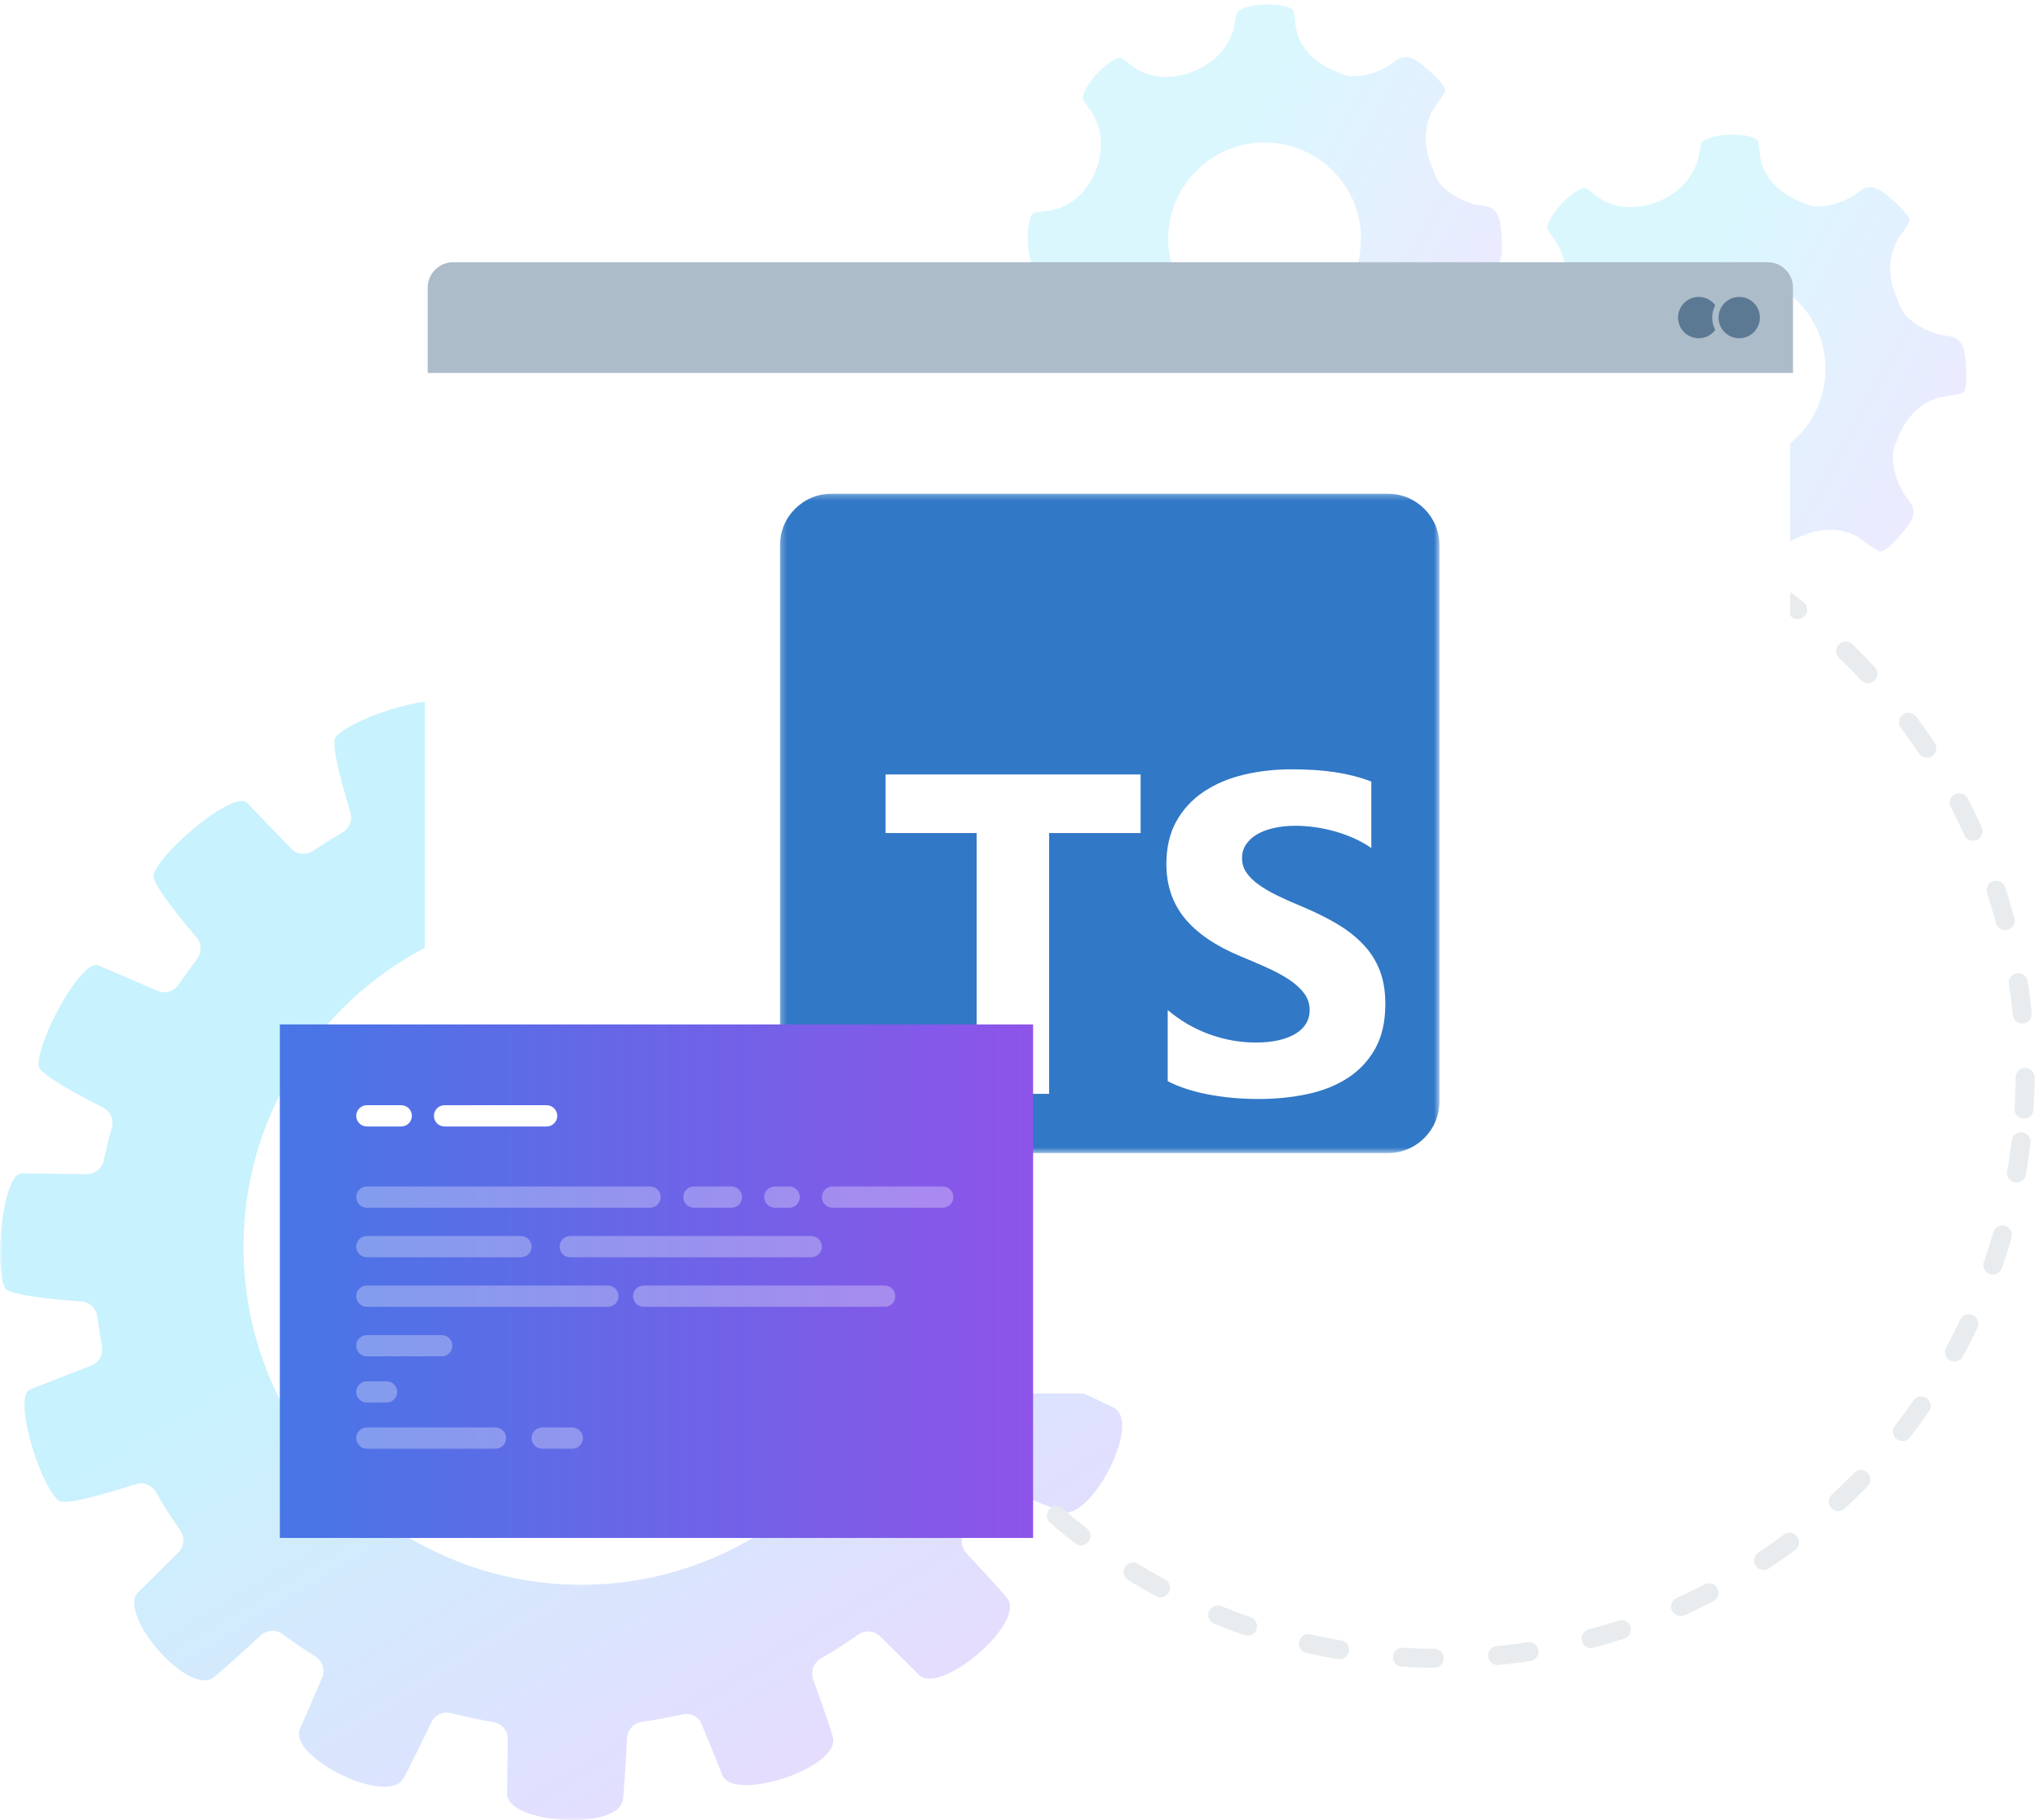 <svg width="356" height="318" viewBox="0 0 356 318" fill="none" xmlns="http://www.w3.org/2000/svg">
<g clip-path="url(#clip0_40_3903)">
<mask id="mask0_40_3903" style="mask-type:luminance" maskUnits="userSpaceOnUse" x="0" y="0" width="356" height="318">
<path d="M356 0H0V318H356V0Z" fill="white"/>
</mask>
<g mask="url(#mask0_40_3903)">
<path opacity="0.3" fill-rule="evenodd" clip-rule="evenodd" d="M61.215 141.94C58.917 134.382 57.885 129.544 58.687 128.686C61.969 125.193 77.36 120.401 78.518 123.445C78.67 123.854 80.094 127.626 82.439 133.821C82.956 135.185 84.395 135.946 85.82 135.648C87.621 135.271 89.421 134.953 91.22 134.693C92.598 134.494 93.682 133.375 93.82 131.979C94.604 124.015 95.533 119.093 96.591 118.59C100.925 116.556 116.855 117.826 116.722 121C116.7 121.451 116.552 125.494 116.319 132.118C116.266 133.606 117.327 134.885 118.778 135.148C120.713 135.5 122.625 135.922 124.525 136.412C125.86 136.756 127.272 136.146 127.932 134.918C131.774 127.769 134.543 123.52 135.717 123.452C140.471 123.197 154.507 130.47 153.151 133.38C153.083 133.525 152.814 134.112 152.362 135.095C151.574 136.81 150.234 139.729 148.444 143.615C147.817 144.975 148.302 146.581 149.543 147.387C151.007 148.338 152.442 149.335 153.842 150.38C154.95 151.207 156.488 151.179 157.558 150.285C163.809 145.061 167.978 142.105 169.078 142.496C173.543 144.058 183.583 156.148 181.235 158.337C181.023 158.526 179.639 159.835 177.31 162.038C176.1 163.183 174.634 164.57 172.944 166.167C171.87 167.182 171.708 168.835 172.525 170.054C173.468 171.46 174.374 172.9 175.235 174.376C175.964 175.625 177.472 176.193 178.829 175.689C184.901 173.433 188.741 172.075 189.454 171.94C194.813 171.007 200.391 189.037 195.376 190.967C194.956 191.128 193.416 191.774 190.926 192.816C189.64 193.354 188.101 193.999 186.333 194.737C184.988 195.299 184.256 196.768 184.556 198.197C185.029 200.445 185.39 202.691 185.671 204.943C185.853 206.403 187.052 207.523 188.513 207.56C194.896 207.721 198.911 207.895 199.609 208.046C204.875 209.168 203.048 228.106 197.716 228.032C197.059 228.032 193.575 228.071 187.99 228.153C186.559 228.175 185.353 229.243 185.084 230.662C184.62 233.113 184.026 235.537 183.345 237.941C182.941 239.368 183.614 240.882 184.95 241.485C190.697 244.08 194.286 245.753 194.864 246.158C199.253 249.244 190.177 266.196 185.35 264.091C184.77 263.822 181.708 262.596 176.793 260.63L176.377 260.463C175.061 259.937 173.557 260.449 172.774 261.65C171.479 263.636 170.102 265.568 168.65 267.453C167.748 268.624 167.799 270.281 168.799 271.352C173.054 275.911 175.685 278.821 176.071 279.415C178.897 283.917 164.074 296.362 160.471 292.579C160.037 292.105 157.597 289.698 153.697 285.868C152.671 284.861 151.067 284.77 149.887 285.607C147.809 287.08 145.642 288.459 143.402 289.756C142.14 290.487 141.553 292.02 142.044 293.392C144.157 299.295 145.424 303.03 145.542 303.728C146.352 309.005 127.97 314.975 126.143 310.063C125.913 309.443 124.642 306.297 122.588 301.272C122.037 299.923 120.58 299.203 119.161 299.53C116.81 300.071 114.463 300.494 112.112 300.835C110.697 301.04 109.604 302.221 109.53 303.659C109.206 309.996 108.928 313.984 108.758 314.678C107.49 319.915 88.377 318.584 88.585 313.309C88.602 312.664 88.649 309.276 88.706 303.84C88.721 302.355 87.631 301.106 86.178 300.871C83.683 300.466 81.219 299.931 78.779 299.308C77.412 298.958 75.971 299.618 75.352 300.903C72.55 306.721 70.746 310.358 70.319 310.943C67.086 315.361 50.164 306.811 52.415 301.984C52.702 301.403 54.017 298.348 56.127 293.443L56.257 293.142C56.846 291.773 56.328 290.189 55.078 289.408C53.124 288.186 51.225 286.884 49.375 285.508C48.236 284.661 46.651 284.727 45.596 285.694C40.813 290.077 37.76 292.791 37.145 293.192C32.519 296.099 20.3 281.752 24.218 278.093C24.708 277.653 27.197 275.187 31.158 271.244C32.207 270.201 32.323 268.542 31.473 267.343C29.962 265.208 28.548 262.987 27.233 260.678C26.535 259.454 25.086 258.87 23.742 259.299C15.999 261.777 11.052 262.928 10.202 262.154C6.727 259.005 2.265 243.903 5.265 242.749C5.705 242.58 9.589 241.064 15.962 238.571C17.313 238.042 18.079 236.597 17.809 235.168C17.485 233.455 17.217 231.742 17.003 230.028C16.826 228.603 15.689 227.491 14.267 227.389C6.253 226.813 1.312 226.019 0.831 224.987C-1.118 220.751 0.567 204.964 3.774 205.016C4.234 205.027 8.382 205.072 15.173 205.137C16.601 205.151 17.832 204.117 18.129 202.707C18.528 200.809 18.993 198.923 19.525 197.05C19.921 195.655 19.3 194.169 18.022 193.52C10.956 189.93 6.772 187.32 6.733 186.167C6.594 181.472 14.305 167.407 17.214 168.675C17.36 168.738 17.946 168.99 18.929 169.412C20.661 170.155 23.624 171.426 27.571 173.125C28.879 173.688 30.404 173.208 31.211 172.016C32.223 170.52 33.282 169.052 34.39 167.618C35.27 166.479 35.26 164.874 34.337 163.784C29.266 157.792 26.416 153.785 26.838 152.694C28.53 148.238 41.014 138.004 43.169 140.271C43.356 140.477 44.645 141.813 46.817 144.062C47.95 145.235 49.322 146.656 50.902 148.295C51.898 149.327 53.495 149.467 54.693 148.661C56.347 147.546 58.049 146.48 59.799 145.472C61.027 144.763 61.627 143.296 61.215 141.94ZM101.515 276.878C134.089 276.878 160.496 250.471 160.496 217.897C160.496 185.323 134.089 158.916 101.515 158.916C68.941 158.916 42.534 185.323 42.534 217.897C42.534 250.471 68.941 276.878 101.515 276.878Z" fill="url(#paint0_linear_40_3903)"/>
<path opacity="0.2" d="M270.257 39.761C270.217 39.973 270.735 40.807 271.642 42.073C273.816 45.105 273.907 49.153 272.526 52.619C271.09 56.224 268.075 59.099 264.221 59.549C262.856 59.708 261.987 59.83 261.803 59.901C260.482 60.351 260.044 66.959 261.826 69.596C261.952 69.794 263.103 70.045 264.937 70.33C268.528 70.89 271.349 73.522 272.769 76.868C274.248 80.353 274.208 84.513 271.85 87.475C270.826 88.761 270.182 89.606 270.092 89.808C269.475 91.054 273.835 96.021 276.946 96.65C277.167 96.691 278.117 96.092 279.554 95.052C282.673 92.794 286.856 92.695 290.444 94.09C294.085 95.506 297.034 98.457 297.667 102.312C297.984 104.24 298.237 105.483 298.386 105.7C298.778 106.29 300.779 106.345 302.862 106.226C305.938 106.052 308.082 105.704 308.347 102.634C308.6 99.706 310.941 95.157 313.677 94.083C314.082 93.924 314.484 93.757 314.883 93.581C318.229 92.104 322.179 92.101 325.142 94.244C326.886 95.506 328.06 96.292 328.342 96.355C329.054 96.499 330.546 95.077 331.956 93.492C333.958 91.24 335.202 89.518 333.264 87.211C331.409 85.003 329.894 80.225 331.078 77.596C331.288 77.13 331.485 76.661 331.672 76.188C333.032 72.732 335.872 69.904 339.537 69.303C341.454 68.989 342.69 68.738 342.917 68.601C343.53 68.193 343.565 66.046 343.428 63.876C343.243 60.949 342.92 58.909 339.999 58.655C337.218 58.414 332.899 56.168 331.932 53.548C331.723 52.985 331.499 52.426 331.258 51.873C329.737 48.376 329.734 44.261 331.95 41.158C332.929 39.787 333.524 38.88 333.572 38.645C333.722 37.9 332.159 36.301 330.488 34.837C328.353 32.965 326.751 31.773 324.58 33.603C322.501 35.356 317.978 36.8 315.512 35.655C315.028 35.431 314.54 35.219 314.047 35.021C310.636 33.645 307.864 30.771 307.442 27.117C307.284 25.743 307.162 24.865 307.09 24.677C306.64 23.355 300.032 22.917 297.395 24.699C297.225 24.807 297.022 25.616 296.794 26.935C296.141 30.728 293.314 33.687 289.759 35.162C286.162 36.655 281.895 36.629 278.839 34.214C277.883 33.458 277.264 32.989 277.099 32.906C275.843 32.262 270.886 36.649 270.257 39.761ZM313.922 52.552C320.511 59.101 320.543 69.769 313.958 76.341C307.409 82.929 296.741 82.961 290.169 76.376C283.581 69.828 283.549 59.16 290.134 52.588C296.682 45.999 307.324 45.977 313.922 52.552Z" fill="url(#paint1_linear_40_3903)"/>
<path opacity="0.2" d="M189.119 17.021C189.08 17.233 189.598 18.067 190.505 19.333C192.679 22.365 192.769 26.413 191.389 29.879C189.953 33.484 186.937 36.359 183.084 36.809C181.719 36.968 180.85 37.09 180.666 37.161C179.345 37.611 178.907 44.219 180.689 46.856C180.814 47.054 181.966 47.305 183.799 47.59C187.391 48.15 190.212 50.782 191.632 54.128C193.111 57.613 193.071 61.773 190.713 64.735C189.689 66.021 189.045 66.865 188.955 67.068C188.337 68.314 192.698 73.281 195.809 73.91C196.03 73.951 196.98 73.352 198.417 72.312C201.536 70.054 205.718 69.955 209.307 71.35C212.948 72.766 215.897 75.717 216.53 79.572C216.847 81.5 217.1 82.743 217.248 82.96C217.641 83.55 219.642 83.605 221.725 83.486C224.801 83.311 226.945 82.964 227.21 79.894C227.463 76.966 229.803 72.418 232.54 71.343C232.944 71.184 233.346 71.017 233.746 70.841C237.092 69.364 241.041 69.361 244.005 71.504C245.749 72.766 246.922 73.552 247.205 73.615C247.916 73.759 249.409 72.337 250.818 70.752C252.821 68.5 254.065 66.778 252.126 64.471C250.272 62.263 248.757 57.485 249.941 54.856C250.15 54.391 250.348 53.921 250.535 53.448C251.895 49.992 254.735 47.164 258.4 46.563C260.316 46.249 261.552 45.998 261.78 45.861C262.393 45.453 262.428 43.306 262.291 41.136C262.106 38.209 261.783 36.169 258.862 35.915C256.08 35.674 251.762 33.428 250.794 30.808C250.586 30.245 250.362 29.686 250.121 29.133C248.6 25.636 248.597 21.521 250.813 18.418C251.792 17.047 252.386 16.14 252.435 15.905C252.585 15.16 251.022 13.562 249.351 12.097C247.216 10.225 245.614 9.033 243.443 10.863C241.364 12.616 236.841 14.06 234.374 12.915C233.891 12.691 233.402 12.479 232.91 12.281C229.498 10.905 226.727 8.031 226.305 4.377C226.146 3.003 226.025 2.125 225.952 1.937C225.503 0.615 218.895 0.177 216.257 1.959C216.088 2.067 215.884 2.876 215.657 4.195C215.004 7.988 212.177 10.947 208.622 12.422C205.025 13.915 200.758 13.889 197.702 11.474C196.746 10.718 196.127 10.249 195.962 10.166C194.706 9.522 189.748 13.909 189.119 17.021ZM232.785 29.812C239.373 36.361 239.406 47.029 232.82 53.601C226.272 60.189 215.604 60.221 209.032 53.636C202.444 47.088 202.412 36.42 208.997 29.848C215.545 23.259 226.186 23.238 232.785 29.812Z" fill="url(#paint2_linear_40_3903)"/>
<path d="M353.56 193.779C357.057 137.391 314.181 88.844 257.793 85.346C201.405 81.849 152.858 124.725 149.36 181.113C145.863 237.501 188.739 286.048 245.127 289.546C301.515 293.043 350.062 250.167 353.56 193.779Z" stroke="#E9ECEE" stroke-width="3.323" stroke-linecap="round" stroke-linejoin="round" stroke-dasharray="5.54 11.08"/>
<g filter="url(#filter0_d_40_3903)">
<path d="M308.273 45.815H78.645C76.198 45.815 74.214 47.798 74.214 50.245V227.952C74.214 230.399 76.198 232.383 78.645 232.383H308.273C310.72 232.383 312.703 230.399 312.703 227.952V50.245C312.703 47.798 310.72 45.815 308.273 45.815Z" fill="white"/>
</g>
<mask id="mask1_40_3903" style="mask-type:luminance" maskUnits="userSpaceOnUse" x="136" y="86" width="116" height="116">
<path d="M251.444 86.26H136.245V201.459H251.444V86.26Z" fill="white"/>
</mask>
<g mask="url(#mask1_40_3903)">
<path d="M242.443 86.26H145.245C140.274 86.26 136.245 90.29 136.245 95.26V192.459C136.245 197.43 140.274 201.459 145.245 201.459H242.443C247.414 201.459 251.443 197.43 251.443 192.459V95.26C251.443 90.29 247.414 86.26 242.443 86.26Z" fill="#3178C6"/>
<path fill-rule="evenodd" clip-rule="evenodd" d="M203.977 176.473V188.902C205.998 189.938 208.389 190.715 211.149 191.233C213.909 191.751 216.818 192.009 219.876 192.009C222.856 192.009 225.687 191.724 228.369 191.155C231.051 190.585 233.403 189.646 235.424 188.339C237.445 187.031 239.045 185.322 240.225 183.212C241.404 181.102 241.993 178.493 241.993 175.386C241.993 173.133 241.656 171.159 240.983 169.463C240.309 167.767 239.337 166.258 238.067 164.938C236.798 163.617 235.275 162.433 233.5 161.384C231.725 160.335 229.723 159.345 227.494 158.413C225.862 157.739 224.398 157.086 223.102 156.452C221.806 155.817 220.705 155.17 219.798 154.509C218.891 153.849 218.191 153.15 217.699 152.412C217.206 151.674 216.96 150.839 216.96 149.907C216.96 149.052 217.18 148.282 217.621 147.596C218.061 146.91 218.684 146.321 219.487 145.829C220.29 145.337 221.275 144.955 222.441 144.683C223.607 144.411 224.903 144.275 226.328 144.275C227.365 144.275 228.46 144.353 229.613 144.508C230.766 144.663 231.926 144.903 233.092 145.227C234.258 145.55 235.391 145.958 236.493 146.45C237.594 146.942 238.612 147.512 239.545 148.159V136.546C237.653 135.821 235.586 135.284 233.344 134.934C231.103 134.585 228.531 134.41 225.628 134.41C222.674 134.41 219.876 134.727 217.232 135.362C214.589 135.996 212.263 136.986 210.255 138.333C208.246 139.679 206.659 141.395 205.493 143.479C204.327 145.563 203.744 148.056 203.744 150.956C203.744 154.658 204.813 157.817 206.951 160.433C209.089 163.048 212.334 165.262 216.688 167.074C218.398 167.773 219.992 168.459 221.469 169.133C222.946 169.806 224.223 170.505 225.298 171.23C226.374 171.955 227.222 172.745 227.844 173.599C228.466 174.454 228.777 175.425 228.777 176.512C228.777 177.315 228.583 178.059 228.194 178.746C227.805 179.431 227.216 180.027 226.425 180.532C225.635 181.037 224.65 181.432 223.471 181.717C222.292 182.001 220.912 182.144 219.331 182.144C216.636 182.144 213.967 181.672 211.324 180.726C208.68 179.781 206.231 178.364 203.977 176.473ZM183.261 145.544H199.244V135.31H154.694V145.544H170.599V191.109H183.261V145.544Z" fill="white"/>
</g>
<path d="M74.714 50.246C74.714 47.798 76.698 45.815 79.145 45.815H308.772C311.219 45.815 313.203 47.798 313.203 50.246V65.161H74.714V50.246Z" fill="#ADBCC9"/>
<path d="M300.895 55.487C300.895 53.188 299.031 51.324 296.732 51.324C294.433 51.324 292.569 53.188 292.569 55.487C292.569 57.786 294.433 59.65 296.732 59.65C299.031 59.65 300.895 57.786 300.895 55.487Z" fill="#5B7993" stroke="#ADBCC9" stroke-width="1.108"/>
<path d="M307.971 55.487C307.971 53.188 306.107 51.324 303.808 51.324C301.509 51.324 299.645 53.188 299.645 55.487C299.645 57.786 301.509 59.65 303.808 59.65C306.107 59.65 307.971 57.786 307.971 55.487Z" fill="#5B7993" stroke="#ADBCC9" stroke-width="1.108"/>
<path d="M180.463 178.984H48.886V268.702H180.463V178.984Z" fill="url(#paint3_linear_40_3903)"/>
<path opacity="0.3" d="M113.55 207.295H64.084C63.058 207.295 62.227 208.126 62.227 209.152C62.227 210.178 63.058 211.009 64.084 211.009H113.55C114.575 211.009 115.407 210.178 115.407 209.152C115.407 208.126 114.575 207.295 113.55 207.295Z" fill="white"/>
<path d="M70.09 193.098H64.084C63.058 193.098 62.227 193.929 62.227 194.955C62.227 195.98 63.058 196.812 64.084 196.812H70.09C71.116 196.812 71.947 195.98 71.947 194.955C71.947 193.929 71.116 193.098 70.09 193.098Z" fill="white"/>
<path d="M95.485 193.098H77.653C76.628 193.098 75.796 193.929 75.796 194.955C75.796 195.98 76.628 196.812 77.653 196.812H95.485C96.511 196.812 97.342 195.98 97.342 194.955C97.342 193.929 96.511 193.098 95.485 193.098Z" fill="white"/>
<path opacity="0.3" d="M91.001 215.949H64.084C63.058 215.949 62.227 216.78 62.227 217.806C62.227 218.832 63.058 219.663 64.084 219.663H91.001C92.027 219.663 92.858 218.832 92.858 217.806C92.858 216.78 92.027 215.949 91.001 215.949Z" fill="white"/>
<path opacity="0.3" d="M141.709 215.949H99.604C98.578 215.949 97.747 216.78 97.747 217.806C97.747 218.832 98.578 219.663 99.604 219.663H141.709C142.734 219.663 143.566 218.832 143.566 217.806C143.566 216.78 142.734 215.949 141.709 215.949Z" fill="white"/>
<path opacity="0.3" d="M106.189 224.604H64.084C63.058 224.604 62.227 225.435 62.227 226.461C62.227 227.487 63.058 228.318 64.084 228.318H106.189C107.214 228.318 108.046 227.487 108.046 226.461C108.046 225.435 107.214 224.604 106.189 224.604Z" fill="white"/>
<path opacity="0.3" d="M154.545 224.604H112.44C111.414 224.604 110.583 225.435 110.583 226.461C110.583 227.487 111.414 228.318 112.44 228.318H154.545C155.571 228.318 156.402 227.487 156.402 226.461C156.402 225.435 155.571 224.604 154.545 224.604Z" fill="white"/>
<path opacity="0.3" d="M77.16 233.26H64.084C63.058 233.26 62.227 234.091 62.227 235.117C62.227 236.143 63.058 236.974 64.084 236.974H77.16C78.186 236.974 79.017 236.143 79.017 235.117C79.017 234.091 78.186 233.26 77.16 233.26Z" fill="white"/>
<path opacity="0.3" d="M67.522 241.329H64.084C63.058 241.329 62.227 242.16 62.227 243.186C62.227 244.211 63.058 245.043 64.084 245.043H67.522C68.547 245.043 69.379 244.211 69.379 243.186C69.379 242.16 68.547 241.329 67.522 241.329Z" fill="white"/>
<path opacity="0.3" d="M86.554 249.399H64.084C63.058 249.399 62.227 250.23 62.227 251.256C62.227 252.282 63.058 253.113 64.084 253.113H86.554C87.579 253.113 88.411 252.282 88.411 251.256C88.411 250.23 87.579 249.399 86.554 249.399Z" fill="white"/>
<path opacity="0.3" d="M99.969 249.399H94.715C93.689 249.399 92.858 250.23 92.858 251.256C92.858 252.282 93.689 253.113 94.715 253.113H99.969C100.995 253.113 101.827 252.282 101.827 251.256C101.827 250.23 100.995 249.399 99.969 249.399Z" fill="white"/>
<path opacity="0.3" d="M127.772 207.295H121.219C120.193 207.295 119.362 208.126 119.362 209.152C119.362 210.178 120.193 211.009 121.219 211.009H127.772C128.798 211.009 129.629 210.178 129.629 209.152C129.629 208.126 128.798 207.295 127.772 207.295Z" fill="white"/>
<path opacity="0.3" d="M137.846 207.295H135.349C134.323 207.295 133.492 208.126 133.492 209.152C133.492 210.178 134.323 211.009 135.349 211.009H137.846C138.871 211.009 139.703 210.178 139.703 209.152C139.703 208.126 138.871 207.295 137.846 207.295Z" fill="white"/>
<path opacity="0.3" d="M164.675 207.295H145.422C144.396 207.295 143.565 208.126 143.565 209.152C143.565 210.178 144.396 211.009 145.422 211.009H164.675C165.7 211.009 166.532 210.178 166.532 209.152C166.532 208.126 165.7 207.295 164.675 207.295Z" fill="white"/>
</g>
</g>
<defs>
<filter id="filter0_d_40_3903" x="52.061" y="34.738" width="282.796" height="230.875" filterUnits="userSpaceOnUse" color-interpolation-filters="sRGB">
<feFlood flood-opacity="0" result="BackgroundImageFix"/>
<feColorMatrix in="SourceAlpha" type="matrix" values="0 0 0 0 0 0 0 0 0 0 0 0 0 0 0 0 0 0 127 0" result="hardAlpha"/>
<feOffset dy="11.077"/>
<feGaussianBlur stdDeviation="11.077"/>
<feColorMatrix type="matrix" values="0 0 0 0 0.122 0 0 0 0 0.237 0 0 0 0 0.338 0 0 0 0.12 0"/>
<feBlend mode="normal" in2="BackgroundImageFix" result="effect1_dropShadow_40_3903"/>
<feBlend mode="normal" in="SourceGraphic" in2="effect1_dropShadow_40_3903" result="shape"/>
</filter>
<linearGradient id="paint0_linear_40_3903" x1="66.331" y1="224.476" x2="150.141" y2="363.404" gradientUnits="userSpaceOnUse">
<stop stop-color="#49D6F9"/>
<stop offset="1" stop-color="#D96BFF"/>
</linearGradient>
<linearGradient id="paint1_linear_40_3903" x1="295.226" y1="53.297" x2="372.828" y2="95.648" gradientUnits="userSpaceOnUse">
<stop stop-color="#49D6F9"/>
<stop offset="1" stop-color="#D96BFF"/>
</linearGradient>
<linearGradient id="paint2_linear_40_3903" x1="214.089" y1="30.557" x2="291.69" y2="72.908" gradientUnits="userSpaceOnUse">
<stop stop-color="#49D6F9"/>
<stop offset="1" stop-color="#D96BFF"/>
</linearGradient>
<linearGradient id="paint3_linear_40_3903" x1="48.886" y1="223.843" x2="180.463" y2="223.843" gradientUnits="userSpaceOnUse">
<stop stop-color="#4776E6"/>
<stop offset="1" stop-color="#8E54E9"/>
</linearGradient>
<clipPath id="clip0_40_3903">
<rect width="356" height="318" fill="white"/>
</clipPath>
</defs>
</svg>
